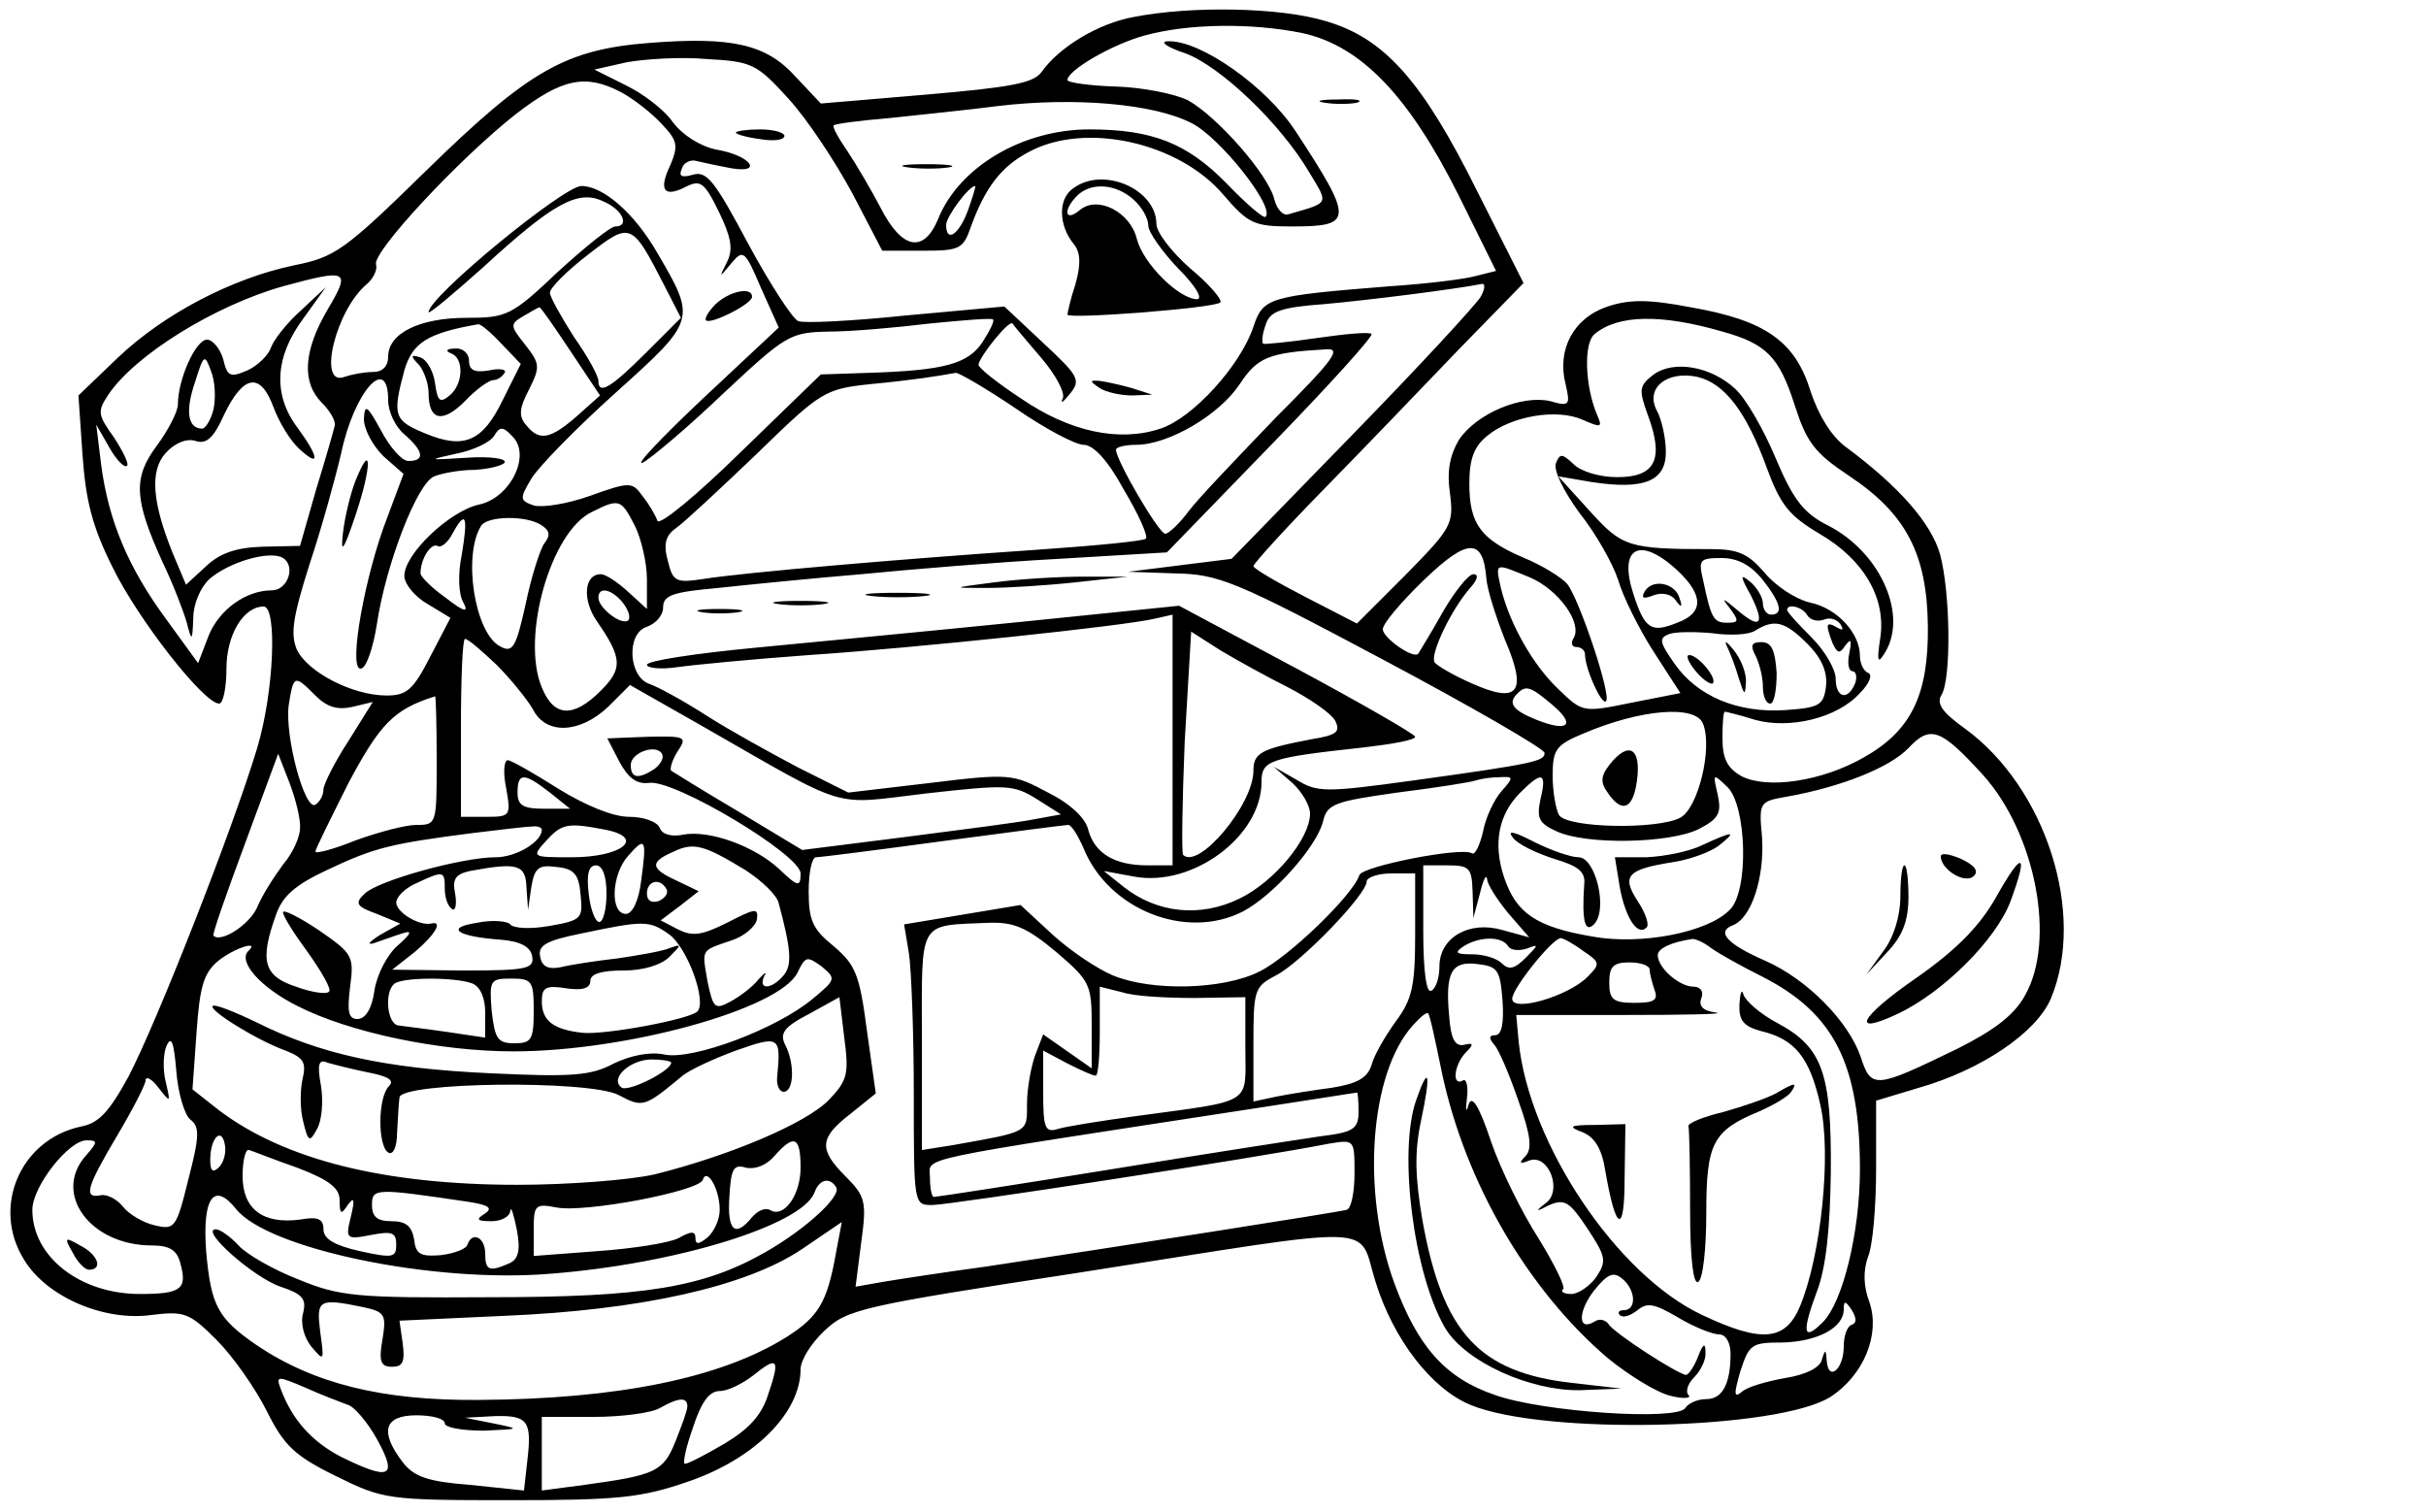 <?xml version="1.0" standalone="no"?>
<!DOCTYPE svg PUBLIC "-//W3C//DTD SVG 20010904//EN"
 "http://www.w3.org/TR/2001/REC-SVG-20010904/DTD/svg10.dtd">
<svg version="1.0" xmlns="http://www.w3.org/2000/svg"
 width="300pt" height="187pt" viewBox="0 0 300 187"
 preserveAspectRatio="xMidYMid meet">
<g transform="translate(0,187) scale(0.1,-0.1)"
fill="#000000" stroke="none">
<path d="M1402 1849 c-44 -8 -92 -37 -114 -68 -10 -14 -39 -19 -143 -28 l-130
-11 -31 33 c-36 40 -78 50 -180 42 -105 -8 -150 -34 -277 -158 -101 -99 -113
-107 -163 -117 -77 -16 -161 -60 -218 -114 l-49 -47 5 -73 c4 -57 12 -89 37
-139 31 -64 113 -169 132 -169 5 0 9 20 9 43 0 42 21 77 46 77 17 0 13 -105
-8 -175 -30 -100 -124 -339 -159 -406 -24 -44 -37 -58 -59 -62 -75 -16 -111
-100 -70 -165 28 -46 99 -76 157 -68 41 5 47 3 81 -31 20 -20 48 -60 62 -88
21 -42 34 -55 85 -80 59 -29 63 -30 215 -30 135 0 163 3 221 23 82 28 139 85
139 139 0 11 13 32 29 47 28 27 45 31 313 72 384 60 346 62 369 -11 22 -71 69
-132 117 -152 91 -38 382 -31 446 10 41 27 61 77 48 116 -8 21 -8 40 -2 57 6
14 10 63 10 109 l0 84 53 16 c77 22 145 68 163 110 44 105 -6 261 -106 334
-28 20 -36 31 -29 42 12 20 11 126 -2 174 -11 38 -50 83 -116 132 -18 13 -34
39 -44 69 -19 62 -56 88 -148 104 -52 10 -76 10 -103 1 -42 -14 -63 -53 -52
-96 6 -26 5 -28 -19 -21 -35 8 -91 -15 -113 -48 -11 -19 -15 -38 -11 -66 5
-38 2 -43 -55 -101 l-60 -60 -64 33 c-35 18 -64 35 -64 38 0 3 39 46 88 96 48
49 123 127 166 172 l80 82 -57 113 c-68 137 -115 190 -188 211 -56 17 -166 19
-237 5z m209 -20 c72 -16 131 -77 193 -201 l46 -93 -24 -6 c-13 -4 -62 -10
-108 -13 -150 -12 -156 -14 -168 -50 -16 -48 -75 -113 -115 -126 -51 -17 -112
-4 -172 37 -29 19 -53 38 -53 42 1 10 38 56 42 51 2 -3 18 -22 36 -43 18 -21
30 -44 26 -50 -3 -7 1 -4 9 6 14 17 11 22 -33 63 l-48 45 -121 -11 c-67 -7
-127 -10 -134 -7 -7 3 -35 46 -62 96 -41 77 -51 90 -68 85 -14 -4 -18 -2 -14
7 2 8 11 12 18 10 8 -2 27 -6 43 -9 41 -7 24 16 -18 23 -20 4 -42 18 -54 34
-11 16 -38 36 -59 46 l-38 19 40 9 c22 4 67 7 99 4 56 -3 62 -6 101 -49 23
-25 58 -78 79 -117 l37 -71 50 0 c45 0 50 2 59 28 18 50 38 76 72 94 70 38
186 12 241 -53 31 -36 38 -39 85 -39 76 0 76 8 4 118 -36 55 -117 112 -157
111 -12 0 -3 -7 21 -15 43 -16 117 -86 153 -147 24 -40 26 -37 -26 -52 -6 -2
-14 6 -17 18 -7 31 -72 104 -107 123 -16 8 -56 16 -89 17 -33 1 -60 5 -60 8 0
12 55 44 95 55 54 15 133 16 196 3z m-843 -73 c15 -8 37 -25 50 -39 20 -21 21
-27 11 -51 -15 -31 -8 -41 19 -27 18 9 23 6 41 -31 15 -31 18 -46 10 -62 -10
-20 -10 -20 5 -2 15 18 17 17 37 -30 l22 -49 -94 -88 c-52 -49 -85 -84 -74
-79 11 6 56 44 100 86 77 72 82 75 130 76 28 0 84 5 125 10 41 4 76 7 78 5 2
-2 -4 -14 -13 -28 -18 -27 -47 -35 -140 -38 l-60 -2 -99 -96 c-54 -53 -100
-91 -103 -85 -2 6 -10 20 -18 30 -13 18 -15 19 -65 1 -28 -10 -59 -15 -70 -12
-17 6 -18 8 -3 33 9 15 56 63 105 107 99 89 99 90 51 172 -28 49 -67 83 -94
83 -22 0 -189 -137 -189 -156 0 -3 30 22 68 56 86 79 117 96 148 81 24 -10 33
-31 15 -31 -6 0 -37 -25 -71 -56 -57 -54 -63 -57 -113 -57 -58 0 -97 -19 -97
-48 0 -12 -7 -19 -19 -19 -11 0 -26 -3 -35 -6 -34 -13 -11 83 28 115 8 7 13
18 11 24 -5 15 103 131 173 186 57 44 86 50 130 27z m705 -38 c35 -17 104
-104 92 -116 -2 -3 -24 16 -48 41 -49 50 -92 67 -170 67 -82 0 -161 -46 -187
-111 -18 -43 -45 -37 -71 14 -12 23 -31 55 -41 70 -11 16 -19 30 -17 32 2 2
33 6 69 9 36 4 97 10 135 15 93 11 191 3 238 -21z m-276 -108 c-11 -30 -27
-41 -27 -18 0 10 28 48 36 48 1 0 -3 -13 -9 -30z m-375 -94 l20 -39 -43 -43
c-43 -43 -59 -53 -59 -35 0 6 -13 30 -30 54 -16 25 -30 50 -30 55 0 6 21 27
47 47 53 41 54 41 95 -39z m-417 -29 c-30 -51 -32 -90 -7 -115 10 -10 17 -22
16 -28 -1 -5 -11 -40 -23 -79 l-20 -70 -46 -1 c-33 -1 -53 -8 -70 -24 l-25
-23 -16 38 c-26 64 -29 103 -9 125 11 12 25 18 36 15 14 -5 23 3 36 32 24 50
45 53 61 10 7 -19 21 -42 32 -52 26 -24 25 -11 -2 26 -31 41 -28 88 7 135 l28
39 -31 -29 c-18 -16 -34 -37 -37 -46 -3 -9 -16 -22 -29 -28 -21 -9 -25 -8 -30
14 -4 13 -13 24 -20 24 -14 0 -36 -49 -36 -80 0 -9 -12 -32 -26 -51 -30 -40
-28 -67 7 -144 13 -27 26 -61 30 -75 6 -24 7 -23 8 6 0 17 9 38 20 48 24 21
75 36 91 26 16 -10 6 -40 -14 -40 -32 0 -65 -24 -78 -56 l-13 -34 -40 55 c-47
64 -71 122 -80 191 l-6 49 16 -28 c9 -16 19 -26 22 -23 3 2 -5 18 -16 35 -20
28 -21 32 -7 53 33 49 131 110 216 134 81 22 84 20 55 -29z m1426 16 c-6 -10
-77 -87 -159 -171 l-149 -153 -64 -8 -64 -8 58 -2 c54 -1 74 -9 258 -107 109
-58 199 -110 199 -115 0 -10 -10 -13 -162 -34 -109 -15 -119 -15 -145 1 l-28
16 23 -20 c12 -11 22 -28 22 -38 0 -31 -44 -84 -87 -105 -49 -24 -102 -18
-143 14 l-25 20 38 -7 c72 -13 157 50 157 117 0 27 9 30 128 43 34 4 62 9 62
13 0 3 -66 41 -146 84 l-146 78 -196 -20 c-109 -11 -257 -25 -329 -32 -73 -7
-133 -16 -133 -21 0 -4 17 -6 37 -3 21 3 94 10 163 15 134 9 390 36 428 45
l22 5 0 -155 0 -155 -31 0 c-41 0 -65 15 -73 43 -3 15 -22 33 -50 47 -43 23
-47 24 -145 12 l-102 -12 -62 31 c-34 18 -85 46 -113 64 -28 18 -59 35 -70 39
-27 8 -30 63 -4 71 11 4 20 14 20 24 0 15 12 19 68 24 37 4 117 12 177 17 61
6 170 15 244 19 l134 8 129 133 c71 73 127 135 124 137 -2 3 -33 0 -68 -5 -34
-5 -65 -8 -66 -7 -2 2 -1 12 3 23 5 17 18 22 73 26 55 5 159 18 195 25 4 0 3
-7 -2 -16z m-1125 -68 l36 -54 -28 -25 c-33 -29 -47 -32 -63 -12 -10 11 -9 21
3 44 14 28 14 32 -4 55 -19 24 -20 26 -3 36 10 6 19 11 20 11 2 0 19 -25 39
-55z m1424 25 c54 -15 70 -31 89 -90 15 -47 25 -60 67 -88 71 -47 97 -97 98
-186 1 -86 -21 -130 -80 -163 -51 -29 -118 -39 -150 -23 -18 10 -24 22 -24 47
0 18 1 33 3 33 1 0 18 -4 37 -10 43 -12 102 2 130 33 12 12 16 23 10 25 -5 2
-10 11 -10 21 0 28 -28 59 -62 66 -17 4 -42 20 -56 37 -20 23 -32 29 -66 29
-103 0 -110 3 -150 47 l-39 43 41 -7 c65 -10 92 1 92 37 0 17 -5 40 -11 51
-15 28 12 50 50 42 34 -8 61 -44 86 -113 17 -46 28 -59 65 -81 55 -32 83 -80
75 -130 -4 -26 -3 -31 4 -20 32 46 -2 126 -68 160 -30 15 -43 31 -65 83 -15
36 -37 74 -50 86 -30 28 -76 36 -101 18 -18 -14 -19 -18 -7 -51 20 -54 9 -76
-38 -76 -22 0 -45 7 -54 16 -14 13 -17 14 -22 1 -3 -9 10 -35 29 -61 20 -25
41 -62 48 -83 6 -21 26 -61 44 -89 l33 -51 -61 -12 c-59 -12 -60 -12 -89 16
-32 30 -61 81 -72 126 -7 32 -8 31 36 13 35 -15 65 -56 54 -75 -4 -6 -2 -11 3
-11 6 0 11 -4 11 -9 0 -18 21 -64 26 -58 7 7 -33 126 -48 145 -7 8 -31 23 -53
32 -54 23 -68 42 -68 92 0 31 6 46 22 59 30 25 87 34 118 20 23 -10 25 -10 18
6 -15 35 -17 89 -3 100 29 24 82 25 158 3z m-1510 -15 l24 -25 -22 -44 c-25
-52 -48 -62 -96 -42 -39 16 -41 22 -26 78 10 34 28 46 91 57 3 1 16 -10 29
-24z m957 -92 c-47 -49 -96 -100 -107 -115 -12 -16 -25 -28 -29 -28 -8 0 -61
91 -61 104 0 3 11 6 25 6 40 0 103 37 128 75 22 33 35 39 106 43 21 2 11 -12
-62 -85z m-1313 11 c-3 -13 -10 -24 -14 -24 -18 0 -21 22 -9 57 11 35 12 36
20 14 5 -12 6 -34 3 -47z m992 1 c36 -25 74 -45 84 -45 12 0 30 -19 50 -56 18
-30 30 -57 27 -60 -2 -3 -65 -9 -138 -14 -162 -11 -361 -28 -410 -36 -33 -5
-37 -3 -43 22 -6 21 -3 32 10 41 10 7 55 49 100 92 79 77 84 80 140 86 53 5
84 10 106 14 4 0 37 -19 74 -44z m-776 10 c0 -14 9 -33 20 -42 24 -21 26 -33
5 -33 -8 0 -23 17 -34 38 -17 31 -20 33 -21 14 0 -13 11 -33 24 -46 l25 -22
-25 -67 c-27 -77 -44 -184 -26 -173 6 3 14 28 18 54 11 74 50 175 71 183 10 4
32 8 50 8 17 1 34 5 37 9 3 5 -18 8 -47 6 -48 -3 -49 -3 -13 5 21 4 42 14 47
22 7 12 11 12 23 -1 23 -23 -3 -76 -42 -84 -36 -8 -92 -61 -92 -88 0 -10 13
-26 29 -35 l28 -17 -25 -48 c-21 -41 -29 -48 -54 -48 -42 0 -98 29 -111 57 -8
19 -5 40 16 106 15 45 32 107 39 137 16 76 58 123 58 65z m305 -155 c8 -16 15
-46 15 -66 l0 -37 -23 21 c-13 12 -28 22 -34 22 -21 0 -23 -32 -5 -58 32 -46
32 -59 5 -86 -34 -34 -58 -33 -73 4 -26 62 11 193 62 217 34 17 36 16 53 -17z
m-214 -36 c-5 -24 -4 -49 2 -59 7 -13 1 -12 -22 6 -17 12 -31 26 -31 30 0 18
13 38 21 34 4 -3 13 4 19 16 16 29 19 21 11 -27z m98 37 c11 -7 12 -13 4 -23
-5 -7 -16 -41 -23 -75 -12 -54 -16 -61 -32 -52 -31 17 -46 112 -23 149 8 12
55 13 74 1z m1169 -66 c1 -14 12 -48 23 -76 28 -65 17 -80 -41 -54 -23 10 -43
22 -46 26 -6 10 21 66 44 92 9 10 11 17 4 17 -6 0 -23 -21 -38 -47 -15 -27
-29 -49 -30 -51 -5 -8 -44 19 -44 30 0 7 23 34 51 61 54 52 73 52 77 2z m236
10 c33 -31 33 -53 0 -65 -32 -13 -40 -8 -54 35 -19 58 7 73 54 30z m105 -11
c23 -29 27 -44 11 -44 -5 0 -10 6 -10 14 0 7 -7 19 -15 26 -13 11 -14 9 0 -16
18 -36 12 -43 -17 -18 -18 15 -20 16 -9 2 12 -16 11 -18 -3 -18 -17 0 -20 5
-30 53 -6 25 -4 27 23 27 20 0 36 -9 50 -26z m-1409 -29 c7 -9 10 -18 7 -22
-8 -7 -37 15 -37 28 0 14 16 11 30 -6z m1465 -16 c4 -6 13 -8 21 -5 7 3 16 0
20 -6 4 -7 3 -8 -4 -4 -14 8 -15 5 -6 -19 6 -13 9 -14 16 -3 7 9 8 7 5 -9 -3
-13 -1 -23 4 -23 4 0 6 -7 3 -15 -9 -22 -24 -18 -24 6 0 11 -13 34 -30 51 -16
16 -30 31 -30 34 0 8 19 4 25 -7z m0 -35 c18 -18 25 -35 23 -53 -3 -23 -8 -26
-50 -29 -59 -4 -109 17 -137 57 -19 27 -20 32 -7 37 8 3 33 3 54 1 21 -3 44
-2 52 3 24 15 37 12 65 -16z m-642 -54 c27 -14 53 -32 58 -41 7 -14 2 -18 -29
-23 -63 -12 -72 -17 -72 -39 0 -42 -68 -123 -87 -104 -2 3 -1 66 2 140 l8 136
36 -23 c20 -12 58 -33 84 -46z m-979 28 c18 -18 38 -43 45 -55 16 -32 58 -30
93 3 l27 27 88 -50 c187 -107 159 -98 279 -84 99 11 107 11 136 -7 l30 -19
-33 -6 c-19 -4 -91 -13 -160 -22 l-127 -16 -78 47 c-44 26 -81 49 -84 51 -2 2
1 13 8 24 12 18 10 19 -37 18 l-50 -2 15 -29 c11 -20 21 -28 37 -26 32 4 187
-89 187 -112 0 -17 -3 -17 -26 5 -31 29 -87 49 -119 43 -14 -3 -26 0 -29 8 -3
8 -20 14 -38 14 -20 0 -54 14 -88 35 -30 19 -58 35 -62 35 -5 0 -6 -16 -2 -35
6 -34 5 -35 -25 -35 l-31 0 0 110 c0 61 2 110 5 110 4 0 21 -15 39 -32z m-224
-38 c15 -15 28 -18 46 -14 l25 6 -30 -48 c-17 -26 -31 -54 -31 -60 0 -7 -4
-15 -10 -19 -13 -8 -38 84 -33 123 6 38 7 38 33 12z m1529 -11 c30 -25 21 -35
-19 -19 -30 12 -36 21 -23 33 10 10 16 8 42 -14z m-1379 -69 c0 -79 0 -80 -25
-80 -14 0 -47 -9 -75 -19 -27 -11 -50 -17 -50 -14 0 3 19 41 41 85 39 73 56
91 107 107 1 1 2 -35 2 -79z m1566 45 c12 -30 -6 -104 -28 -116 -28 -15 -139
-13 -150 3 -4 7 -8 29 -8 49 0 32 4 38 38 52 70 30 139 36 148 12z m346 -63
c65 -72 91 -205 52 -273 -13 -24 -38 -43 -84 -66 -101 -49 -106 -50 -119 -10
-15 44 -66 96 -118 119 -48 21 -61 36 -40 44 23 9 39 59 36 108 -4 44 -4 45
31 51 67 12 127 36 150 60 27 29 40 24 92 -33z m-1643 7 c-20 -13 -29 -11 -29
5 0 16 33 27 39 13 2 -5 -3 -13 -10 -18z m-438 -73 c0 -11 -9 -31 -21 -45 -11
-15 -26 -38 -32 -53 -10 -22 -45 -44 -54 -35 -2 1 16 52 39 114 l41 111 14
-36 c8 -21 14 -46 13 -56z m309 44 l25 -20 -32 0 c-26 0 -33 4 -33 20 0 25 8
25 40 0z m1177 2 c-9 -10 -20 -33 -23 -50 -4 -17 -10 -30 -14 -27 -13 8 -135
-16 -139 -27 -8 -25 -87 -101 -123 -119 -45 -23 -134 -25 -182 -5 -19 8 -52
30 -74 50 l-40 37 -72 -12 -72 -12 6 -36 c3 -20 6 -98 6 -173 0 -138 0 -138
23 -138 20 0 400 58 491 76 31 5 31 5 31 -37 0 -23 -4 -44 -10 -45 -11 -3
-286 -46 -445 -70 -52 -7 -110 -16 -128 -19 l-34 -6 7 55 c7 50 5 57 -19 81
-34 34 -33 48 6 78 l31 25 -11 78 c-9 69 -14 81 -41 104 -26 21 -31 32 -31 68
0 23 4 42 9 42 5 0 76 9 157 20 82 11 152 20 155 20 4 0 12 -13 19 -29 31 -76
127 -114 197 -78 38 20 91 80 99 111 5 22 14 25 92 36 48 6 92 13 97 15 6 2
19 4 29 4 18 1 18 0 3 -17z m48 -10 c-5 -24 -2 -30 20 -40 37 -17 140 -15 176
3 25 13 28 20 23 43 -6 26 -6 26 12 9 24 -23 27 -129 3 -152 -27 -28 -110 -44
-170 -33 -70 12 -94 29 -109 73 -14 42 -7 78 20 105 27 27 33 25 25 -8z
m-1235 -38 c0 -15 -32 -34 -57 -34 -42 0 -146 -29 -162 -45 -13 -12 -10 -16
15 -25 l29 -12 -25 -14 c-14 -9 -17 -13 -7 -10 9 3 25 9 35 12 12 4 11 0 -6
-15 -13 -11 -26 -36 -29 -56 -3 -22 -11 -35 -21 -35 -11 0 -13 9 -9 40 5 38 3
41 -39 70 -24 16 -44 26 -44 22 0 -5 14 -27 31 -50 17 -24 29 -45 26 -48 -3
-4 -22 -1 -41 6 -40 13 -45 32 -25 88 8 24 24 38 65 57 57 27 78 32 179 45 33
4 66 8 73 8 6 1 12 -1 12 -4z m79 0 c50 -10 20 -34 -42 -34 -49 0 -50 0 -32
20 20 22 27 23 74 14z m44 -62 c-3 -26 -11 -42 -19 -42 -20 0 -18 49 3 72 21
24 23 21 16 -30z m129 12 c20 -13 39 -31 41 -41 15 -56 17 -76 6 -89 -14 -17
-32 -19 -24 -1 4 6 1 5 -7 -4 -7 -9 -23 -21 -34 -27 -20 -11 -22 -9 -29 24 -7
41 -9 38 29 51 16 5 30 17 32 26 2 15 -2 14 -37 -4 -32 -16 -43 -17 -61 -8
l-21 11 24 18 23 18 -27 13 c-33 15 -34 23 -4 36 25 12 38 8 89 -23z m-271
-21 l2 -28 4 28 c4 24 9 28 31 25 22 -2 28 -9 30 -35 3 -29 1 -31 -39 -38 -23
-4 -44 -3 -48 2 -3 4 -22 6 -41 2 -40 -6 -26 -17 30 -21 24 -2 36 -9 38 -20 3
-16 -6 -18 -85 -18 l-88 1 28 22 c26 22 35 39 20 35 -15 -3 -43 14 -43 26 0 7
11 18 25 24 34 16 35 15 35 -7 0 -11 4 -22 9 -25 4 -3 6 5 4 18 -4 19 0 25 18
29 59 11 69 8 70 -20z m99 -8 c0 -19 -4 -35 -9 -35 -5 0 -11 16 -13 35 -3 24
0 35 9 35 8 0 13 -13 13 -35z m1071 3 l1 -33 8 30 c4 17 8 25 9 18 0 -6 12
-25 26 -42 l26 -30 -33 9 c-41 12 -78 -9 -78 -45 0 -13 -4 -27 -10 -30 -6 -4
-10 23 -10 74 l0 81 30 0 c27 0 30 -3 31 -32z m-71 -54 c0 -64 -4 -80 -24
-107 -13 -18 -27 -42 -30 -54 -5 -16 -18 -23 -49 -28 -23 -3 -54 -8 -69 -11
l-28 -6 0 71 c0 67 1 71 28 85 31 16 112 100 112 116 0 5 14 10 30 10 l30 0 0
-76z m-926 57 c3 -5 -1 -11 -9 -15 -9 -3 -15 0 -15 9 0 16 16 20 24 6z m3 -56
c23 -16 48 -85 35 -96 -12 -10 -115 -29 -142 -26 -36 4 -50 15 -50 39 0 17 5
20 30 16 20 -3 30 0 30 9 0 9 14 13 41 13 25 0 47 7 57 17 15 15 15 16 1 11
-9 -4 -38 -9 -65 -13 -27 -3 -59 -8 -71 -11 -15 -3 -23 1 -25 13 -3 14 7 20
52 29 76 16 83 16 107 -1z m479 -22 c42 -36 44 -40 44 -91 l0 -53 -30 21 -30
21 -10 -26 c-5 -14 -10 -41 -10 -60 0 -36 3 -34 -92 -51 l-38 -6 0 135 c0 152
-6 142 83 146 31 1 47 -6 83 -36z m559 7 c3 -5 13 -6 23 -3 15 6 15 5 -1 -11
-14 -14 -21 -16 -30 -7 -6 6 -22 11 -36 11 -21 0 -23 2 -11 10 19 12 47 13 55
0z m93 -6 c21 -14 21 -16 5 -32 -24 -24 -93 -44 -93 -27 0 13 50 75 60 75 3 0
16 -7 28 -16z m155 6 c7 -6 37 -23 67 -38 88 -45 120 -108 120 -238 0 -77 -21
-164 -46 -189 -24 -24 -26 -13 -8 36 12 30 17 78 18 149 1 123 -10 155 -66
185 -21 11 -39 27 -42 35 -2 8 -4 3 -5 -11 -1 -21 5 -28 27 -34 42 -10 60 -33
73 -91 14 -61 1 -186 -25 -249 -18 -43 -47 -46 -121 -11 -105 49 -214 211
-227 338 l-3 33 135 0 c74 0 125 1 112 3 -16 2 -22 8 -18 18 3 8 -1 14 -10 14
-17 0 -44 23 -44 39 0 8 16 16 43 20 4 0 13 -4 20 -9z m-1806 -6 c-13 -13 15
-45 61 -68 65 -33 176 -56 267 -56 139 0 328 52 351 97 10 21 12 21 30 8 18
-15 18 -16 -11 -40 -44 -37 -148 -76 -183 -69 -18 4 -42 -1 -63 -11 -28 -15
-51 -17 -154 -12 -130 6 -210 24 -288 63 -27 13 -52 23 -54 20 -5 -5 54 -42
90 -55 23 -9 26 -15 21 -36 -3 -14 -3 -37 1 -52 6 -25 8 -26 17 -9 6 10 8 34
5 53 -5 27 -3 34 8 29 7 -2 30 -8 50 -12 26 -5 33 -10 26 -17 -14 -14 -14 -74
-1 -82 6 -4 11 7 11 24 1 17 2 37 3 44 2 19 234 22 271 3 30 -16 32 -15 78 23
9 8 40 22 67 32 54 19 56 18 51 -33 -1 -10 3 -18 8 -18 13 0 14 35 2 58 -7 14
-2 22 29 38 l38 21 6 -50 c6 -45 4 -53 -19 -77 -28 -29 -123 -69 -215 -92 -30
-7 -107 -13 -170 -13 -165 0 -288 31 -369 92 l-33 26 5 70 c4 58 9 74 27 89
20 16 52 26 37 12z m1551 -61 c2 -28 -1 -43 -9 -43 -8 0 -8 -4 -1 -12 6 -7 19
-38 30 -70 15 -42 17 -59 8 -68 -8 -8 -7 -10 5 -5 24 9 42 -38 20 -53 -13 -10
-12 -11 5 -2 19 8 25 4 47 -29 23 -35 24 -40 11 -60 -8 -11 -22 -21 -31 -21
-9 0 -14 3 -10 6 3 3 -11 31 -30 62 -20 31 -47 85 -59 120 -15 45 -24 59 -28
46 -3 -11 -4 -7 -2 8 2 15 -1 25 -5 22 -14 -8 -11 20 4 35 10 10 9 12 -3 9
-11 -2 -16 8 -18 36 -5 54 3 68 35 64 25 -3 28 -7 31 -45z m182 38 c0 -5 3
-16 6 -25 5 -13 -1 -16 -25 -16 -26 0 -31 4 -31 25 0 20 5 25 25 25 14 0 25
-4 25 -9z m-1456 -17 c10 -4 16 -18 16 -36 l0 -31 -47 7 c-27 4 -54 7 -60 8
-14 1 -18 40 -6 51 8 9 76 9 97 1z m76 -34 c0 -36 -3 -40 -24 -40 -21 0 -24 6
-28 40 -3 38 -2 40 24 40 26 0 28 -3 28 -40z m818 16 l62 1 0 -62 c0 -72 12
-65 -135 -85 -44 -6 -88 -13 -97 -16 -16 -5 -18 2 -18 46 l0 51 30 -16 c16 -8
31 -15 35 -15 3 0 5 25 5 55 l0 55 28 -7 c15 -5 55 -7 90 -7z m305 -92 c29
-137 107 -270 206 -354 26 -21 60 -42 77 -46 16 -4 26 -3 22 1 -4 4 -1 14 7
22 8 8 15 22 14 31 0 12 -3 11 -9 -5 -5 -13 -12 -23 -15 -23 -9 0 -90 52 -96
63 -4 5 -11 7 -17 3 -21 -13 -21 12 -1 38 17 21 24 24 35 15 17 -14 18 -39 2
-39 -6 0 -8 -3 -5 -6 4 -4 13 -1 22 6 12 10 21 8 50 -9 20 -12 43 -21 51 -21
8 0 14 -10 14 -24 0 -37 -10 -56 -30 -56 -11 0 -22 -5 -26 -11 -10 -16 -176
-5 -235 16 -62 21 -96 60 -125 139 -41 113 -30 259 23 318 9 10 17 17 19 15 2
-1 9 -34 17 -73z m-1548 -58 c12 -9 12 -20 -2 -74 -15 -61 -17 -63 -42 -57
-14 3 -32 14 -39 23 -7 9 -20 16 -28 14 -21 -4 -17 10 21 74 19 32 35 63 35
68 0 6 8 2 16 -9 15 -19 15 -19 9 7 -4 16 -3 36 1 45 6 13 9 4 12 -31 2 -27
10 -54 17 -60z m595 70 c0 -10 -52 -36 -61 -31 -16 11 10 35 37 35 13 0 24 -2
24 -4z m850 -60 c0 -22 -6 -26 -47 -31 -27 -4 -144 -22 -260 -41 -117 -19
-215 -34 -218 -34 -3 0 -5 11 -5 24 0 26 -31 19 405 86 66 10 121 19 123 19 1
1 2 -10 2 -23z m-1409 -69 c-8 -8 -11 -5 -11 9 0 27 14 41 18 19 2 -9 -1 -22
-7 -28z m-164 15 c-43 -47 4 -112 81 -112 22 0 31 -6 35 -22 9 -32 1 -38 -50
-38 -74 0 -133 46 -133 104 0 29 45 86 67 86 14 0 14 -2 0 -18z m883 -16 c0
-34 -21 -63 -38 -52 -6 3 -15 -1 -22 -9 -21 -26 -31 -17 -28 26 2 34 5 40 21
35 11 -2 25 3 35 15 24 27 32 24 32 -15z m-622 0 c39 -15 52 -25 52 -40 0 -18
2 -18 10 -6 8 11 9 7 4 -14 -7 -28 -6 -29 25 -23 26 5 31 3 31 -12 0 -16 -4
-17 -45 -8 -31 7 -45 15 -45 27 0 13 -7 16 -29 12 -46 -6 -71 13 -71 54 0 20
4 34 8 32 4 -1 31 -12 60 -22z m522 -52 c0 -12 -7 -27 -15 -34 -11 -9 -15 -9
-15 -1 0 9 -5 9 -21 0 -12 -6 -57 -13 -100 -16 l-79 -6 0 33 c0 30 2 32 28 27
35 -7 176 20 181 34 5 16 21 -11 21 -37z m144 28 c7 -11 -38 -52 -87 -80 -77
-44 -150 -56 -342 -56 -165 -1 -185 1 -236 22 -31 12 -64 31 -74 42 -10 11
-23 20 -28 20 -21 0 47 -60 80 -71 27 -9 32 -15 28 -32 -4 -13 1 -31 10 -42
16 -19 16 -18 11 18 -5 40 -2 42 52 31 28 -6 30 -9 25 -40 -5 -28 -2 -34 12
-34 13 0 16 6 13 29 l-4 28 130 6 c168 7 298 36 367 82 l50 34 -7 -37 c-11
-63 -22 -80 -61 -105 -81 -51 -209 -77 -381 -78 -119 -1 -204 20 -275 68 -48
33 -56 49 -62 115 -5 66 9 88 37 53 39 -49 243 -92 388 -80 156 12 311 60 327
100 6 17 19 20 27 7z m-455 -18 c26 -4 31 -8 20 -15 -11 -7 -9 -9 9 -9 12 0
23 6 23 13 1 6 4 -4 8 -23 5 -26 2 -37 -9 -42 -25 -11 -30 -9 -30 12 0 20 -16
28 -22 11 -1 -5 -16 -11 -33 -13 -25 -2 -31 1 -33 20 -3 16 -10 22 -28 22 -17
0 -24 5 -24 20 0 21 4 21 119 4z m1711 -152 c-6 -2 -10 -14 -10 -27 0 -28 -19
-44 -21 -18 -1 15 -2 15 -6 2 -2 -10 -20 -19 -46 -23 -22 -4 -47 -11 -53 -17
-10 -8 -10 -3 -2 25 11 34 14 36 52 36 43 1 76 18 76 41 0 11 2 11 10 -1 6
-10 6 -16 0 -18z m-1340 -86 c-8 -26 -24 -43 -54 -61 -24 -14 -45 -25 -49 -25
-3 0 1 20 10 45 10 31 20 45 33 45 10 0 28 9 41 19 31 25 34 21 19 -23z m-520
-13 c8 -2 25 -22 37 -44 25 -46 15 -50 -46 -20 -36 19 -60 46 -74 84 -6 16 -4
16 31 1 20 -9 44 -18 52 -21z m420 -2 c0 -5 -7 -24 -15 -44 -15 -37 -25 -41
-112 -53 l-53 -7 0 46 0 45 64 0 c35 0 72 5 82 11 23 13 34 14 34 2z m-300
-21 c0 -5 21 -9 48 -9 46 2 46 2 12 9 l-35 7 37 2 c41 1 46 -6 40 -56 l-4 -36
-67 7 c-52 4 -69 10 -83 28 -29 38 -23 58 17 58 19 0 35 -4 35 -10z"/>
<path d="M1638 1743 c12 -2 30 -2 40 0 9 3 -1 5 -23 4 -22 0 -30 -2 -17 -4z"/>
<path d="M910 1706 c0 -2 14 -6 30 -8 17 -3 30 -1 30 4 0 4 -13 8 -30 8 -16 0
-30 -2 -30 -4z"/>
<path d="M1327 1637 c-19 -13 -18 -46 1 -69 8 -10 9 -24 2 -49 -6 -18 -10 -36
-10 -38 0 -6 182 8 189 15 3 3 -13 22 -37 42 -23 20 -42 45 -42 55 0 43 -66
72 -103 44z m75 -14 c10 -9 18 -23 18 -32 0 -8 17 -32 37 -53 22 -22 31 -38
23 -38 -23 1 -66 44 -74 74 -8 34 -49 55 -71 36 -18 -15 -21 0 -3 18 17 17 48
15 70 -5z"/>
<path d="M1360 1390 c8 -5 26 -9 40 -9 l25 1 -25 8 c-14 4 -32 8 -40 9 -13 1
-13 0 0 -9z"/>
<path d="M885 1494 c-9 -9 -14 -18 -12 -20 5 -6 57 20 57 29 0 13 -28 7 -45
-9z"/>
<path d="M1123 1663 c15 -2 37 -2 50 0 12 2 0 4 -28 4 -27 0 -38 -2 -22 -4z"/>
<path d="M1230 1150 c-54 -7 -54 -7 -10 -7 25 0 74 3 110 7 l65 7 -55 0 c-30
0 -80 -3 -110 -7z"/>
<path d="M1078 1133 c17 -2 47 -2 65 0 17 2 3 4 -33 4 -36 0 -50 -2 -32 -4z"/>
<path d="M963 1123 c15 -2 39 -2 55 0 15 2 2 4 -28 4 -30 0 -43 -2 -27 -4z"/>
<path d="M868 1113 c12 -2 32 -2 45 0 12 2 2 4 -23 4 -25 0 -35 -2 -22 -4z"/>
<path d="M558 1433 c16 -6 15 -38 -2 -52 -12 -10 -15 -7 -18 15 -2 15 -10 29
-18 32 -12 4 -13 2 -2 -9 6 -7 12 -23 12 -35 0 -34 17 -38 45 -10 14 15 30 26
35 26 5 0 11 4 14 9 3 4 -6 6 -19 3 -18 -3 -25 0 -25 12 0 9 -8 16 -17 15 -11
0 -13 -3 -5 -6z"/>
<path d="M439 1274 c-6 -16 -13 -45 -15 -64 -3 -26 1 -21 16 24 20 60 20 93
-1 40z"/>
<path d="M2034 1139 c-5 -9 -2 -10 11 -5 11 4 22 1 27 -6 7 -10 9 -9 5 2 -5
19 -33 25 -43 9z"/>
<path d="M2135 1072 c4 -8 11 -26 15 -40 7 -22 8 -23 9 -6 1 11 -6 29 -15 40
-8 10 -12 13 -9 6z"/>
<path d="M2171 1059 c5 -10 9 -27 9 -38 0 -12 4 -21 9 -21 5 0 8 17 8 38 -2
28 -6 38 -19 38 -12 0 -14 -4 -7 -17z"/>
<path d="M2097 1040 c9 -11 19 -17 21 -15 6 6 -18 35 -29 35 -5 0 -1 -9 8 -20z"/>
<path d="M1995 930 c-14 -16 -17 -25 -9 -37 17 -27 31 -26 37 4 8 43 -5 58
-28 33z"/>
<path d="M2400 811 c0 -16 30 -35 41 -24 6 6 1 13 -16 21 -14 6 -25 8 -25 3z"/>
<path d="M2468 760 c-20 -35 -48 -64 -98 -99 -71 -49 -83 -73 -22 -44 56 27
120 91 138 138 23 62 15 64 -18 5z"/>
<path d="M2350 761 c0 -23 -8 -50 -21 -67 l-21 -29 26 28 c19 20 26 39 26 68
0 21 -2 39 -5 39 -3 0 -5 -17 -5 -39z"/>
<path d="M1871 834 c6 -8 29 -19 51 -26 30 -9 39 -16 37 -32 -3 -45 1 -60 12
-49 18 18 2 83 -19 83 -10 0 -35 9 -55 19 -25 13 -34 15 -26 5z"/>
<path d="M2105 825 c-16 -8 -47 -14 -69 -15 l-39 0 6 -37 c7 -38 22 -61 33
-50 4 3 -1 18 -11 33 -20 31 -13 39 44 48 20 3 45 12 56 20 24 19 19 19 -20 1z"/>
<path d="M2196 518 c-11 -6 -40 -16 -65 -23 -25 -6 -45 -14 -43 -18 1 -4 2
-50 2 -103 0 -61 4 -93 10 -89 6 3 10 42 10 85 0 87 8 102 66 126 18 8 35 18
39 24 8 12 5 12 -19 -2z"/>
<path d="M1957 470 c15 -6 24 -21 28 -47 13 -76 24 -81 24 -10 l1 67 -37 -1
c-32 0 -35 -2 -16 -9z"/>
<path d="M1751 509 c-22 -64 -3 -214 36 -281 25 -42 105 -78 167 -77 l51 2
-61 7 c-115 13 -160 62 -185 201 -9 53 -10 84 -2 122 13 61 10 72 -6 26z"/>
<path d="M90 321 c6 -12 15 -21 20 -21 18 0 11 19 -11 30 -19 11 -20 10 -9 -9z"/>
</g>
</svg>
